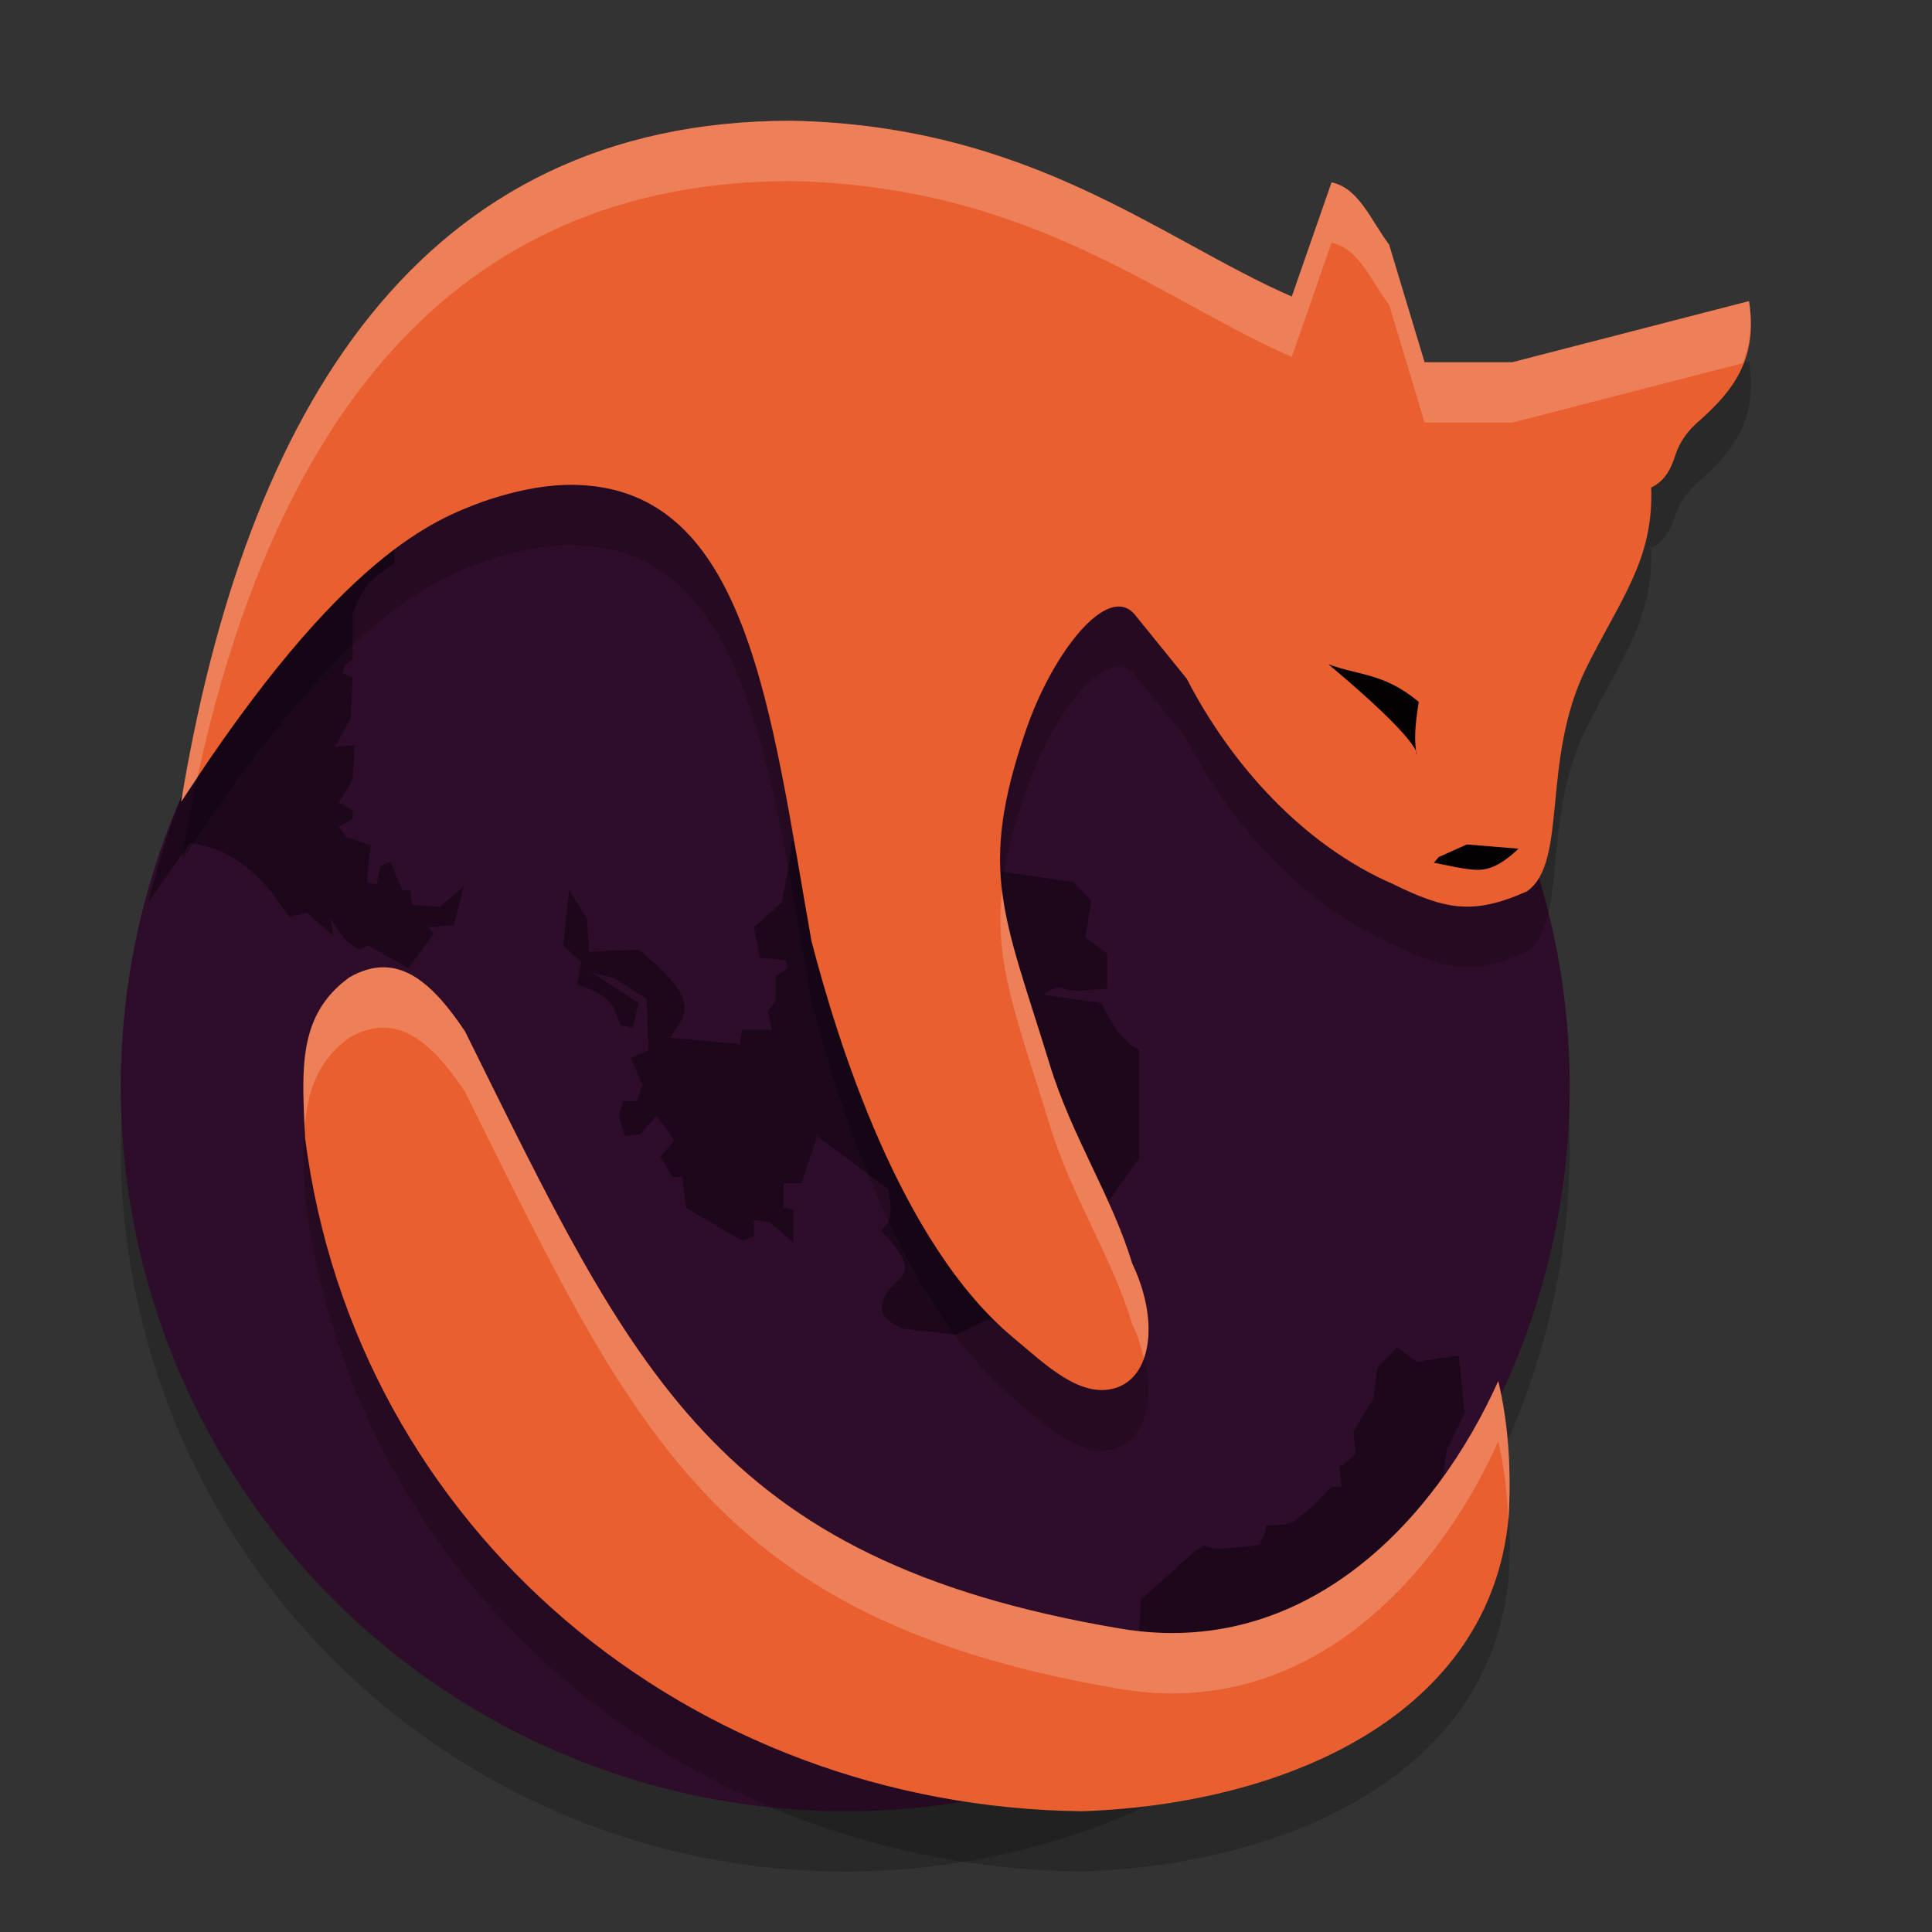 <svg xmlns="http://www.w3.org/2000/svg" width="32" height="32" version="1.1">
 <rect width="100%" height="100%" fill="#333333" stroke="none"/>
 <circle style="opacity:0.2" cx="14" cy="19" r="12"/>
 <circle style="fill:#2e0d2b" cx="14" cy="18" r="12"/>
 <path style="opacity:0.4" d="M 6.533,8.603 C 4.899,9.776 3.322,11.478 2.455,14.949 l 0.691,-0.984 c 0.616,0.069 1.027,0.421 1.381,0.849 l 0.263,0.374 0.296,-0.069 0.427,0.374 -0.033,-0.272 0.23,0.339 0.23,0.171 0.164,-0.069 0.658,0.374 0.427,-0.576 -0.098,-0.102 0.427,-0.034 0.164,-0.645 -0.394,0.341 -0.46,-0.034 -0.033,-0.237 -0.131,0 -0.197,-0.476 -0.165,0.068 -0.065,0.306 -0.165,-0.034 0.066,-0.611 -0.394,-0.135 -0.132,-0.17 0.23,-0.136 0,-0.135 -0.23,-0.136 0.23,-0.374 0.033,-0.576 -0.328,0.033 0.263,-0.474 0.032,-0.68 -0.164,-0.068 0.033,-0.135 0.131,-0.102 0,-0.747 C 6.073,9.53 6.303,9.54 6.533,9.316 l 0,-0.713 z m 6.578,5.329 -0.033,0.339 -0.131,0.678 -0.46,0.408 0.099,0.509 0.427,0.034 0.032,0.135 -0.197,0.136 0,0.407 -0.131,0.17 0.066,0.306 -0.494,0 -0.033,0.237 -1.151,-0.102 c 0.163,-0.334 0.642,-0.523 -0.527,-1.459 l -0.822,0.033 -0.033,-0.543 -0.296,-0.474 -0.098,0.915 0.296,0.272 -0.066,0.374 c 0.699,0.226 0.592,0.452 0.724,0.678 l 0.197,0.034 0.098,-0.407 -0.789,-0.51 0.394,0.102 0.527,0.339 0.033,0.849 -0.296,0.135 0.197,0.441 -0.098,0.272 -0.23,0 -0.066,0.239 0.098,0.339 0.263,-0.034 0.263,-0.305 0.296,0.407 -0.23,0.272 0.197,0.339 0.164,0 0.066,0.509 0.921,0.543 0.197,-0.068 0,-0.272 0.263,0.034 0.394,0.339 0,-0.543 -0.164,-0.034 0,-0.407 0.295,0 0.263,-0.78 1.184,0.882 c 0.023,0.249 0.097,0.515 -0.131,0.678 0.292,0.313 0.57,0.625 0.262,0.849 -0.299,0.298 -0.387,0.572 0.099,0.78 l 0.888,0.102 0.494,-0.239 0.691,-0.102 1.842,-2.578 0,-1.799 C 18.689,17.29 18.505,17.161 18.241,16.613 l -0.953,-0.136 c 0,0 0.197,-0.17 0.328,-0.102 0.132,0.068 0.724,0 0.724,0 l 0,-0.576 -0.361,-0.272 0.098,-0.611 -0.296,-0.306 -4.67,-0.678 z m 10.031,8.382 -0.33,0.341 -0.066,0.509 -0.328,0.543 0.033,0.372 -0.212,0.193 -0.051,0.011 0.003,0.032 -0.003,0.003 0.005,0.028 0.028,0.277 -0.164,0 -0.331,0.341 -0.295,0.237 -0.159,0.047 -0.302,0.021 -0.01,0.09 -0.097,0.226 c -0.122,0.019 -0.789,0.117 -0.88,0.023 -0.02,-0.021 -0.082,0.014 -0.157,0.068 l -0.008,0 -0.025,0.022 c -0.106,0.081 -0.24,0.202 -0.374,0.331 0,0 -0.001,0.001 -0.001,0.001 l -0.52,0.46 -0.033,0.578 -0.263,0.374 c 0.62,0.118 1.061,0.053 1.49,-0.026 1.388,-0.128 2.458,-0.585 3.048,-1.536 l -0.099,-0.204 0.593,-0.372 0.032,-0.476 0.199,-0.068 0.098,-0.747 0.296,-0.611 -0.099,-0.95 -0.691,0.102 -0.328,-0.239 z"/>
 <path style="opacity:0.2" d="M 13.106,3 C 6.946,2.998 4.066,7.812 3,14.282 5.678,10.15 7.221,9.599 8.001,9.308 8.593,9.104 9.111,9.017 9.564,9.032 c 2.817,0.093 3.195,3.693 3.876,7.553 0.419,1.611 1.455,5.004 3.348,6.575 0.517,0.429 1.143,1.057 1.749,0.807 0.543,-0.224 0.656,-1.118 0.216,-2.04 -0.339,-1.119 -1,-2.099 -1.367,-3.298 -0.755,-2.466 -1.198,-3.185 -0.394,-5.533 0.439,-1.284 1.361,-2.462 1.808,-1.911 l 0.855,1.055 c 0.735,1.424 1.93,2.757 3.42,3.404 0.857,0.42 1.321,0.52 2.215,0.12 0.688,-0.477 0.229,-2.179 0.984,-3.701 0.571,-1.152 1.118,-1.793 1.075,-2.989 0.202,-0.096 0.313,-0.263 0.397,-0.525 0.043,-0.134 0.124,-0.324 0.344,-0.53 0.63,-0.546 1.029,-1.079 0.879,-2.032 L 25.047,7 23.595,7 23.007,5.05 C 22.701,4.646 22.514,4.12 22.055,4.02 L 21.396,5.912 C 19.23,4.968 17.069,3.076 13.106,3 Z M 6.35,17.022 c -0.176,-9e-6 -0.364,0.051 -0.565,0.168 C 4.919,17.819 5.002,18.726 5.054,19.856 5.893,26.353 11.426,30.925 17.923,31 c 3.395,-0.118 6.76,-1.603 7.065,-4.869 0.042,-0.759 0.003,-1.52 -0.172,-2.256 -1.046,2.328 -3.202,4.615 -6.259,4.1 C 11.818,26.839 10.481,23.678 7.702,18.083 7.304,17.49 6.878,17.022 6.35,17.022 Z"/>
 <path style="fill:#e95f30" d="M 13.106,2 C 6.946,1.998 4.066,6.812 3,13.282 5.678,9.15 7.221,8.599 8.001,8.308 8.593,8.104 9.111,8.017 9.564,8.032 c 2.817,0.093 3.195,3.693 3.876,7.553 0.419,1.611 1.455,5.004 3.348,6.575 0.517,0.429 1.143,1.057 1.749,0.807 0.543,-0.224 0.656,-1.118 0.216,-2.04 -0.339,-1.119 -1,-2.099 -1.367,-3.298 -0.755,-2.466 -1.198,-3.185 -0.394,-5.533 0.439,-1.284 1.361,-2.462 1.808,-1.911 l 0.855,1.055 c 0.735,1.424 1.93,2.757 3.42,3.404 0.857,0.42 1.321,0.52 2.215,0.12 0.688,-0.477 0.229,-2.179 0.984,-3.701 0.571,-1.152 1.118,-1.793 1.075,-2.989 0.202,-0.096 0.313,-0.263 0.397,-0.525 0.043,-0.134 0.124,-0.324 0.344,-0.53 0.63,-0.546 1.029,-1.079 0.879,-2.032 L 25.047,6 23.595,6 23.007,4.05 C 22.701,3.646 22.514,3.12 22.055,3.02 L 21.396,4.912 C 19.23,3.968 17.069,2.076 13.106,2 Z M 6.35,16.022 c -0.176,-9e-6 -0.364,0.051 -0.565,0.168 C 4.919,16.819 5.002,17.726 5.054,18.856 5.893,25.353 11.426,29.925 17.923,30 c 3.395,-0.118 6.76,-1.603 7.065,-4.869 0.042,-0.759 0.003,-1.52 -0.172,-2.256 -1.046,2.328 -3.202,4.615 -6.259,4.1 C 11.818,25.839 10.481,22.678 7.702,17.083 7.304,16.49 6.878,16.022 6.35,16.022 Z"/>
 <path style="fill:#040103" d="m 22,11 c 1.557,1.305 1.471,1.496 1.462,1.5 -0.039,-0.257 -0.028,-0.462 0.037,-0.875 -0.583,-0.486 -1.005,-0.434 -1.5,-0.625 z"/>
 <path style="fill:#040103" d="m 23.828,14.196 0.467,-0.209 0.856,0.07 c -0.207,0.199 -0.415,0.334 -0.622,0.348 -0.13,0.008 -0.247,-0.004 -0.778,-0.116 l 0.078,-0.093 z"/>
 <path style="fill:#ffffff;opacity:0.2" d="M 13.105 2 C 6.946 1.998 4.066 6.811 3 13.281 C 3.094 13.137 3.175 13.029 3.266 12.893 C 4.507 7.136 7.397 2.998 13.105 3 C 17.069 3.076 19.23 4.968 21.396 5.912 L 22.055 4.02 C 22.514 4.12 22.702 4.645 23.008 5.049 L 23.596 7 L 25.047 7 L 28.865 6.016 C 28.98 5.725 29.034 5.401 28.969 4.988 L 25.047 6 L 23.596 6 L 23.008 4.049 C 22.702 3.645 22.514 3.12 22.055 3.02 L 21.396 4.912 C 19.23 3.968 17.069 2.076 13.105 2 z M 16.598 14.738 C 16.464 15.971 16.839 16.845 17.385 18.629 C 17.752 19.828 18.413 20.808 18.752 21.928 C 18.845 22.122 18.901 22.312 18.945 22.498 C 19.087 22.099 19.035 21.521 18.752 20.928 C 18.413 19.808 17.752 18.828 17.385 17.629 C 16.995 16.354 16.692 15.546 16.598 14.738 z M 6.35 16.021 C 6.174 16.021 5.986 16.072 5.785 16.189 C 4.957 16.791 4.997 17.652 5.047 18.713 C 5.084 18.107 5.238 17.587 5.785 17.189 C 5.986 17.072 6.174 17.021 6.35 17.021 C 6.878 17.022 7.303 17.49 7.701 18.082 C 10.481 23.677 11.817 26.839 18.557 27.975 C 21.613 28.49 23.77 26.203 24.816 23.875 C 24.917 24.297 24.961 24.728 24.982 25.162 C 24.983 25.151 24.987 25.142 24.988 25.131 C 25.03 24.372 24.991 23.61 24.816 22.875 C 23.77 25.203 21.613 27.49 18.557 26.975 C 11.817 25.839 10.481 22.677 7.701 17.082 C 7.303 16.49 6.878 16.022 6.35 16.021 z"/>
</svg>
